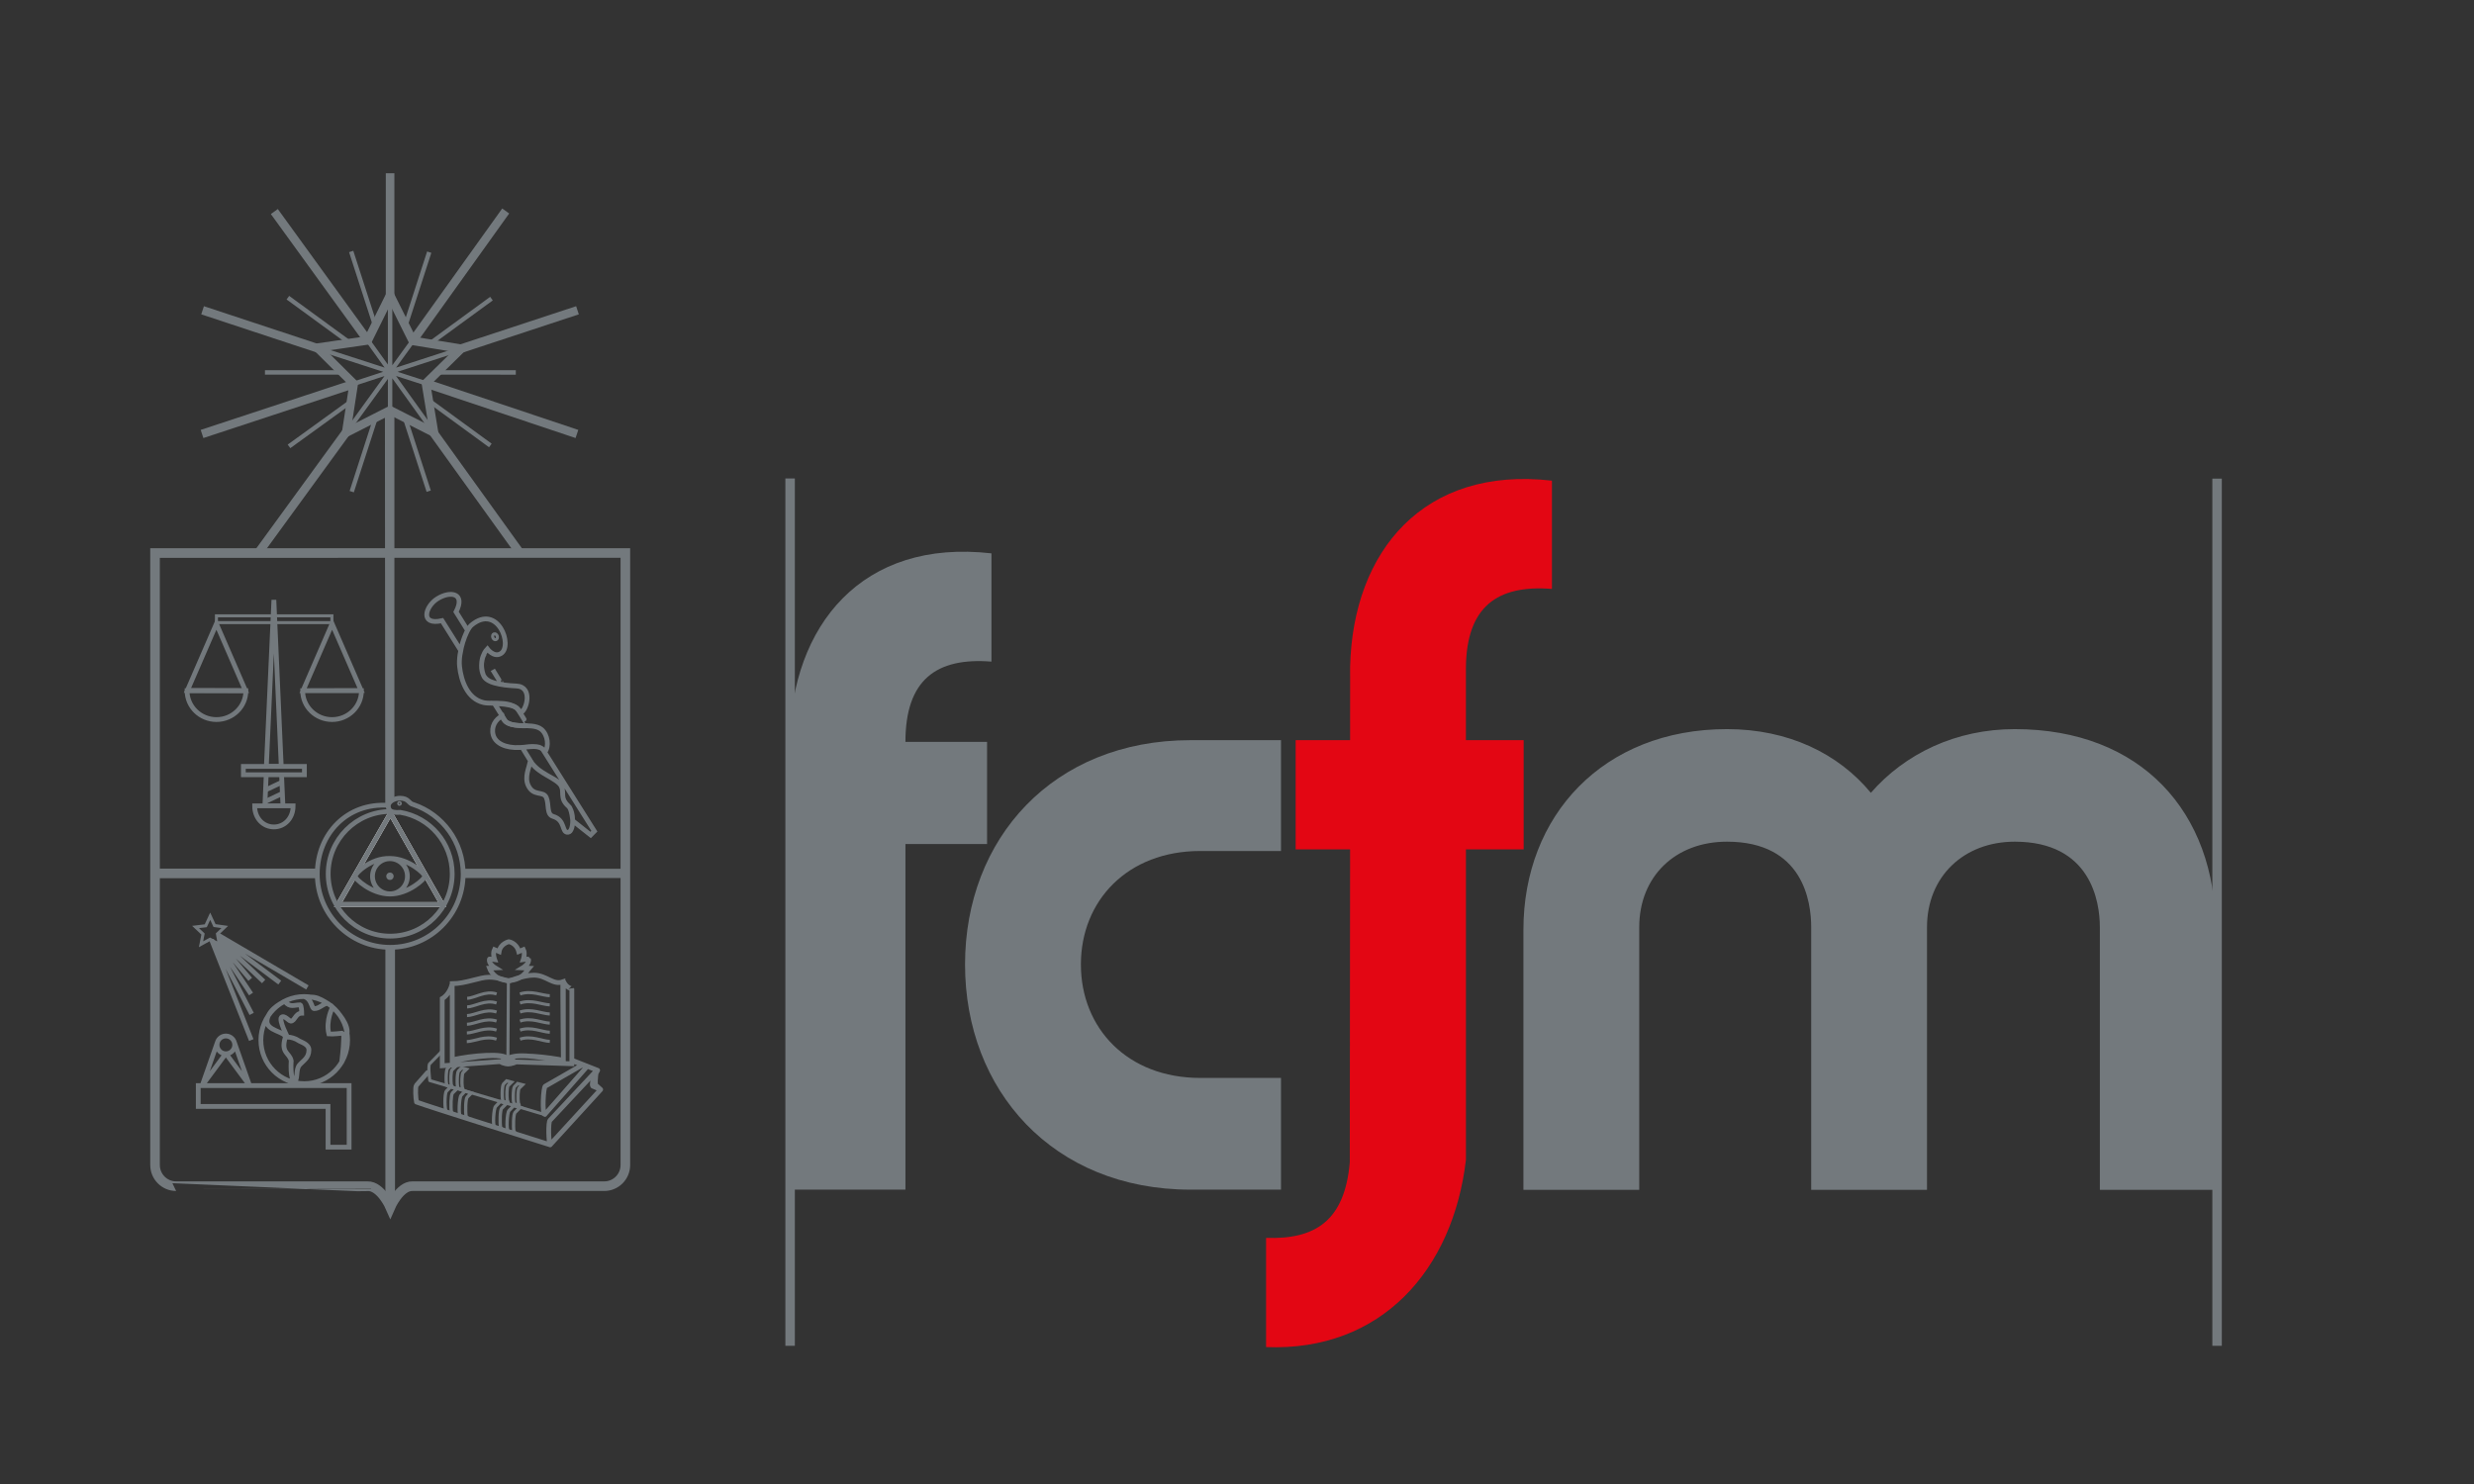 <?xml version="1.0" encoding="utf-8"?>
<!-- Generator: Adobe Illustrator 16.0.0, SVG Export Plug-In . SVG Version: 6.00 Build 0)  -->
<!DOCTYPE svg PUBLIC "-//W3C//DTD SVG 1.1//EN" "http://www.w3.org/Graphics/SVG/1.1/DTD/svg11.dtd">
<svg version="1.1" id="Layer_1" xmlns:x="http://ns.adobe.com/Extensibility/1.0/" xmlns:i="http://ns.adobe.com/AdobeIllustrator/10.0/" xmlns:graph="http://ns.adobe.com/Graphs/1.0/"
	 xmlns="http://www.w3.org/2000/svg" xmlns:xlink="http://www.w3.org/1999/xlink" x="0px" y="0px" width="130px" height="78px"
	 viewBox="0 0 500 300" xml:space="preserve">
<rect x="0" y="0" width="500" height="300" fill="#333333" stroke="none"/>
<g>
	<path fill="none" stroke="#73797D" stroke-width="1.94" stroke-miterlimit="3.864" d="M126.387,111.791v123.721
		c0,2.363-1.908,4.283-4.263,4.283H83.345c-2.593-0.063-4.467,4.27-4.467,4.27s-1.882-4.334-4.591-4.27
		c0.003-0.004-38.689,0-38.689,0c-2.354,0-4.263-1.92-4.263-4.283L31.332,111.8L126.387,111.791L126.387,111.791z"/>
	<path fill="none" stroke="#73797D" stroke-width="0.965" stroke-miterlimit="3.864" d="M93.118,131.491l-3.777-6.022
		c-4.525,1.045-3.413-2.88-0.961-4.423c2.695-1.691,5.742-1.096,3.787,2.648c0,0,0.871,1.417,2.324,3.729
		C94.491,127.424,93.499,129.309,93.118,131.491L93.118,131.491z M109.83,151.686l10.293,16.346l-0.757,0.761l-3.608-2.862
		c0,0-0.22-2.39-0.793-2.882c-1.938-1.673-0.789-2.594-1.539-4.147c-0.749-1.547-5.147-2.741-6.17-5.067
		c0.019,0.112-1.694-2.717-1.694-2.717C109.486,150.424,109.83,151.686,109.83,151.686L109.83,151.686z M97.762,132.408
		c-0.017-0.035,3.659,6.018,3.644,5.939c-2.274-0.275-3.378-0.929-3.831-2.152C97.039,134.816,97.458,132.982,97.762,132.408
		L97.762,132.408z M42.747,189.96l8.036,20.292 M43.403,190.549l7.459,14.42 M43.949,190.77l6.784,10.179 M44.352,190.587
		l6.22,7.392 M44.275,189.9l9.006,8.512 M44.201,189.402l12.34,9.233 M44.008,188.979l18.118,10.638 M53.804,156.624l-0.275,6.271
		h3.654l-0.277-6.271H53.804L53.804,156.624z M56.838,154.9l-1.486-33.625l-1.52,33.625H56.838L56.838,154.9z M49.186,154.936H61.52
		v1.686H49.186V154.936L49.186,154.936z M59.242,162.904c0,2.521-1.742,4.265-3.891,4.265c-2.146,0-3.889-1.741-3.889-4.265H59.242
		L59.242,162.904z M49.692,139.633c0,3.221-2.661,5.832-5.942,5.832s-5.943-2.611-5.943-5.832H49.692L49.692,139.633z
		 M98.485,131.184c0,0,1.312,1.783,2.717,0.953c2.574-1.521-0.604-10.189-5.903-5.779c-1.165,0.973-2.723,5.478-2.421,8.365
		c0.303,2.892,1.586,6.545,4.842,7.301c1.966,0.457,5.882-0.637,7.508,2.041c1.209-0.453,2.531-5.229-0.847-5.387
		c-3.332-0.15-6.152-0.721-6.661-2.129C96.511,133.201,98.485,131.184,98.485,131.184L98.485,131.184z M101.486,144.738
		c-1.309,0.636-2.268,2.15-1.811,3.835c0.457,1.687,2.503,2.692,5.394,2.54c0.161-0.008,0.312-0.021,0.46-0.028
		c2.558-0.19,3.7-0.5,4.564,0.947c0.913-1.071,0.648-3.459-0.652-4.563C107.466,145.783,102.329,147.922,101.486,144.738
		L101.486,144.738z M107.204,153.866c-0.304,1.379-1.235,3.224-0.457,4.897c1.063,2.295,3.043,1.072,3.653,2.445
		c0.607,1.374,0.023,3.427,1.37,3.827c2.588,0.766,1.677,3.364,3.047,3.212c1.21-0.135,1.253-4.2,0-5.354
		c-1.828-1.686-0.611-2.908-1.522-4.285C112.378,157.232,109.029,156.62,107.204,153.866L107.204,153.866z"/>
	<path fill="none" stroke="#73797D" stroke-width="0.621" stroke-miterlimit="3.864" d="M80.567,162.426
		c0-0.095,0.076-0.17,0.172-0.17c0.096,0,0.171,0.075,0.171,0.17c0,0.096-0.075,0.17-0.171,0.17
		C80.644,162.602,80.567,162.52,80.567,162.426L80.567,162.426z M99.833,128.152c0.247-0.088,0.539,0.094,0.652,0.406
		c0.113,0.315,0.005,0.646-0.237,0.735c-0.246,0.092-0.539-0.092-0.651-0.408C99.483,128.573,99.591,128.243,99.833,128.152
		L99.833,128.152z"/>
	<path fill="none" stroke="#73797D" stroke-width="0.965" stroke-miterlimit="3.864" d="M52.724,210.262
		c0-4.869,3.923-8.808,8.765-8.808c4.842,0,8.765,3.938,8.765,8.808c0,4.861-3.923,8.807-8.765,8.807
		C56.646,219.068,52.724,215.123,52.724,210.262L52.724,210.262z M70.557,231.906h-4.265v-8.235H40.068v-4.213h30.487
		L70.557,231.906L70.557,231.906z M43.86,211.225c0-0.988,0.8-1.795,1.791-1.795c0.987,0,1.786,0.807,1.786,1.795
		c0,0.994-0.799,1.799-1.786,1.799C44.661,213.023,43.86,212.221,43.86,211.225L43.86,211.225z M43.939,210.71l-3.063,8.707
		l4.731-6.394 M47.359,210.71l3.061,8.707l-4.731-6.394 M53.981,206.121c-0.442,2.4,4.035,2.371,3.654,3.674
		c-0.918,3.135,0.913,3.021,1.218,4.666c0,0-0.305,3.898,0.76,4.209c0.61-0.84,0.154-2.486,0.913-3.367
		c0.801-0.916,1.904-1.418,1.904-3.057c0-1.191-1.65-1.568-2.134-1.914c-0.531-0.383-1.522-0.689-2.206-0.689
		c0,0-1.751-3.365-1.218-3.979c0.607-0.533,1.523,0.763,1.901,0.763c0.8,0,0.95-1.604,2.207-1.604c0-0.386-0.077-1.571-0.305-1.687
		c-1.257,0-2.053,0.614-3.122-0.688C57.559,202.441,54.426,203.712,53.981,206.121L53.981,206.121z M64.224,201.794
		c-0.98-0.376-2.477-0.228-2.477-0.228c1.296,0.613,1.22,2.33,1.752,2.33c1.068,0,1.599-0.877,2.664-1.067
		C66.166,202.829,65.203,202.17,64.224,201.794L64.224,201.794z M70.168,208.521c0-2.201-2.939-4.929-2.939-4.929
		s-1.446,2.679-0.764,5.433c0.686,0.074,2.665-0.152,2.665-0.152c0.497,0.229,0.304,1.033,0.304,1.527
		c0,1.227-0.381,4.361-0.381,4.361S70.168,210.729,70.168,208.521L70.168,208.521z"/>
	<polygon fill="none" stroke="#73797D" stroke-width="0.621" stroke-miterlimit="3.864" points="42.479,185.217 41.584,187.148 
		39.521,187.396 41.032,188.823 40.625,190.885 42.45,189.878 44.318,190.9 43.951,188.803 45.42,187.396 43.356,187.107 	"/>
	
		<line fill="none" stroke="#73797D" stroke-width="1.94" stroke-miterlimit="3.864" x1="78.859" y1="191.357" x2="78.859" y2="243.719"/>
	
		<path fill="none" stroke="#73797D" stroke-width="0.966" stroke-linecap="round" stroke-linejoin="round" stroke-miterlimit="3.864" d="
		M86.419,216.828l-2.252,2.561c-0.301,0.351-0.142,2.717,0.01,3.396c1.778,0.713,26.972,8.637,26.972,8.637l10.248-11.168
		l-1.603-0.689c-0.453-0.73,0.998-3.19,0.998-3.19l-4.96-1.956 M111.163,226.467c-0.4,0.324-0.305,4.512,0.019,4.977
		c0.02,0,10.217-11.188,10.217-11.188l-1.059-0.964c-0.09-1.006,0.182-2.822,0.182-2.822L111.163,226.467L111.163,226.467z
		 M110.208,219.583c-0.42,0.19-0.67,5.677-0.1,5.713c0.002-0.005,8.416-9.56,8.416-9.56l-0.815-0.459L110.208,219.583
		L110.208,219.583z"/>
	
		<path fill="none" stroke="#73797D" stroke-width="0.62" stroke-linecap="round" stroke-linejoin="round" stroke-miterlimit="3.864" d="
		M89.499,212.334l-2.629,2.686c-0.377,0.203-0.092,2.72,0,3.426c0.921,0.252,23.228,6.878,23.228,6.878l8.396-9.661l-2.663-0.954"/>
	<path fill="none" stroke="#73797D" stroke-width="0.965" stroke-miterlimit="3.864" d="M113.857,198.35v15.994
		c-2.184-0.521-10.389-1.572-11.225-0.269c-0.683-1.304-7.278-0.716-11.238,0.166V198.85c-0.502,2.227-2.016,3.035-2.016,3.035
		v13.566l11.694-0.842c1.296,0.842,2.779,0.305,3.272,0.072l11.226,0.364v-15.187C115.571,199.864,114.461,199.768,113.857,198.35
		L113.857,198.35z M113.857,214.346c-2.388,0-9.512-1.914-11.188-0.23c1.522-0.037,1.563,0.953,0,0.994
		c-1.674-0.113-1.407-1.072,0-0.955c-1.447-1.877-11.255,0.388-11.255,0.388l-0.021-15.688c2.721,0,5.541-1.312,7.455-1.312
		s3.929,0.812,3.929,0.812s3.011-1.22,5.137-1.22c2.519,0,3.814,2.06,5.83,1.351C113.708,199.458,113.857,214.346,113.857,214.346
		L113.857,214.346z"/>
	
		<line fill="none" stroke="#73797D" stroke-width="0.621" stroke-miterlimit="3.864" x1="102.744" y1="198.376" x2="102.648" y2="214.061"/>
	<path fill="none" stroke="#73797D" stroke-width="0.671" stroke-miterlimit="3.864" d="M91.062,219.736l-0.842,0.852
		c-0.39,0.449-0.394,3.98,0.009,4.162c-0.009,0.059,1.823,0.529,1.01,0.159c-0.174-1.136-0.105-3.584,0.2-3.935l0.919-0.897
		L91.062,219.736L91.062,219.736z M93.993,220.577l-0.804,0.856c-0.388,0.441-0.549,4.073-0.144,4.25
		c-0.013,0.067,1.978,0.435,1.164,0.063c-0.178-1.137-0.106-3.584,0.2-3.936l0.851-0.85L93.993,220.577L93.993,220.577z
		 M101.112,222.682l-0.956,1.006c-0.389,0.449-0.595,3.894-0.189,4.072c-0.012,0.068,2.021,0.619,1.21,0.243
		c-0.177-1.128-0.106-3.582,0.199-3.935l1.032-1.043L101.112,222.682L101.112,222.682z M103.815,223.523l-0.956,1.01
		c-0.391,0.441-0.554,3.918-0.153,4.1c-0.011,0.063,1.983,0.588,1.171,0.217c-0.179-1.135-0.106-3.584,0.2-3.935l1.032-1.044
		L103.815,223.523L103.815,223.523z M91.06,215.359l-0.64,0.649c-0.295,0.341-0.354,3.3-0.048,3.438
		c-0.008,0.048,0.834,0.336,0.95,0.293c0.125-0.006-0.07-0.311-0.129-0.454c-0.134-0.861-0.078-2.724,0.154-2.99l0.695-0.675
		L91.06,215.359L91.06,215.359z"/>
	<path fill="none" stroke="#73797D" stroke-width="0.965" stroke-miterlimit="3.864" d="M102.782,198.23
		c-3.042-0.076-3.874-2.506-3.874-2.506l1.183-0.054c0,0-1.485-0.903-1.155-1.791c-0.024-0.041,1.034,0.112,1.034,0.112
		s-0.446-1.217-0.042-2.021l0.947,0.396c0.272-1.619,1.948-1.996,1.948-1.996s1.561,0.21,2.018,1.996l0.947-0.396
		c0.404,0.803-0.033,2.021-0.033,2.021s1.058-0.153,1.034-0.112c0.331,0.888-1.156,1.791-1.156,1.791l1.186,0.054
		C106.817,195.725,105.825,198.156,102.782,198.23L102.782,198.23z"/>
	
		<line fill="none" stroke="#73797D" stroke-width="1.94" stroke-miterlimit="3.864" x1="31.248" y1="176.564" x2="64.09" y2="176.564"/>
	
		<line fill="none" stroke="#73797D" stroke-width="1.87" stroke-miterlimit="3.864" x1="93.757" y1="176.564" x2="126.336" y2="176.564"/>
	<polygon fill="none" stroke="#FFFFFF" stroke-width="0.965" stroke-miterlimit="3.864" points="78.904,164.432 89.378,182.852 
		68.338,182.852 	"/>
	<path fill="none" stroke="#73797D" stroke-width="0.965" stroke-miterlimit="3.864" d="M78.814,173.537
		c3.791,0,7.087,3.119,7.046,3.613c0.035,0.466-3.257,3.59-7.046,3.59s-7.091-3.124-7.057-3.59
		C71.722,176.656,74.895,173.391,78.814,173.537L78.814,173.537z M75.281,177.139c0-1.959,1.58-3.545,3.528-3.545
		c1.949,0,3.53,1.59,3.53,3.545c0,1.957-1.581,3.549-3.53,3.549C76.86,180.684,75.281,179.096,75.281,177.139L75.281,177.139z"/>
	<path fill="#73797D" stroke="#73797D" stroke-width="0.621" stroke-miterlimit="3.864" d="M78.369,177.139
		c0-0.244,0.198-0.441,0.444-0.441c0.241,0,0.44,0.197,0.44,0.441c0,0.246-0.199,0.446-0.44,0.446
		C78.566,177.585,78.369,177.385,78.369,177.139L78.369,177.139z"/>
	<path fill="none" stroke="#73797D" stroke-width="0.965" stroke-miterlimit="3.864" d="M78.916,164.042
		c-6.922,0-12.588,5.657-12.588,12.61c0,6.955,5.61,12.594,12.532,12.594c6.922,0,12.533-5.639,12.533-12.594
		c0-6.256-4.54-11.442-10.49-12.428c-2.214,0.162-2.327-0.646-2.405-1.063c-0.204-1.134,1.271-1.8,2.323-1.8
		c1.828,0,1.674,1.07,2.77,1.3c5.825,1.979,10.015,7.519,10.015,14.034c0,8.182-6.601,14.813-14.742,14.813
		c-8.143,0-14.742-6.633-14.742-14.813c0-8.184,6.12-14.493,14.344-13.881C78.333,163.354,78.916,164.042,78.916,164.042
		L78.916,164.042z"/>
	<polygon fill="none" stroke="#73797D" stroke-width="1.734" stroke-miterlimit="3.864" points="78.839,59.692 74.329,68.811 
		64.136,70.287 71.483,77.577 69.967,87.458 78.839,82.951 87.713,87.458 86.083,77.486 93.198,70.504 83.421,68.903 	"/>
	<path fill="none" stroke="#73797D" stroke-width="0.895" stroke-miterlimit="3.864" d="M78.839,60.019v22.932 M64.484,70.501
		l21.598,6.985 M69.967,87.458l13.452-18.555 M87.713,87.458L74.332,68.812 M93.198,70.504l-21.714,7.075"/>
	<path fill="none" stroke="#73797D" stroke-width="1.734" stroke-miterlimit="3.864" d="M71.364,77.666L40.831,87.729
		 M116.709,62.724l-23.493,7.742 M74.303,68.791L55.444,42.766 M105.12,111.825L87.549,87.394 M83.435,68.875l18.768-26.223
		 M52.158,111.825l17.787-24.431 M64.388,70.474l-23.447-7.75 M116.598,87.729L86.199,77.544 M78.839,35.03v25.578"/>
	<path fill="none" stroke="#73797D" stroke-width="0.895" stroke-miterlimit="3.864" d="M70.953,81.165l-12.545,9.072
		 M99.328,60.367l-12.341,9.009 M75.895,84.525l-4.809,14.868 M86.746,50.973l-4.771,14.75 M81.869,84.536l4.774,14.76
		 M70.976,50.838l4.852,15.001 M86.639,80.955l12.462,9.098 M58.181,60.176l12.437,9.079 M88.534,75.29l15.712,0.003 M53.547,75.29
		H69.02"/>
	<path fill="none" stroke="#73797D" stroke-width="0.965" stroke-miterlimit="3.864" d="M104.612,143.311
		c0.69,1.021,2.094,3.402,2.054,3.402c0,0-3.311,0.229-4.489-0.88c-0.259-0.394-2.25-3.606-2.25-3.606
		S103.927,142.286,104.612,143.311L104.612,143.311z M43.736,126.102l-5.857,13.479l11.725,0.032L43.736,126.102L43.736,126.102z
		 M61.166,139.633c0,3.221,2.661,5.832,5.942,5.832c3.285,0,5.942-2.611,5.942-5.832H61.166L61.166,139.633z M67.12,126.102
		l5.859,13.479l-11.725,0.032L67.12,126.102L67.12,126.102z M53.639,162.014l3.504-1.646 M53.526,159.76l3.503-1.646"/>
	<path fill="none" stroke="#73797D" stroke-width="0.621" stroke-miterlimit="3.864" d="M55.279,125.867H43.743v-1.375h11.423
		L55.279,125.867L55.279,125.867z M55.469,124.492h11.608v1.375H55.543L55.469,124.492L55.469,124.492z M94.413,201.809
		c1.598-0.053,3.661-1.635,5.95-0.871 M94.398,203.557c1.594-0.047,3.672-1.558,5.962-0.787 M94.382,205.311
		c1.597-0.047,3.685-1.483,5.975-0.719 M94.373,207.063c1.595-0.047,3.693-1.412,5.985-0.645 M94.357,208.816
		c1.596-0.047,3.708-1.336,5.995-0.573 M94.341,210.57c1.596-0.053,3.722-1.264,6.011-0.496 M111.106,201.293
		c-1.597-0.052-3.728-1.119-6.016-0.354 M111.109,203.139c-1.597-0.052-3.729-1.139-6.017-0.369 M111.111,204.986
		c-1.597-0.053-3.728-1.16-6.016-0.396 M111.111,206.832c-1.597-0.053-3.728-1.182-6.013-0.413 M111.116,208.678
		c-1.598-0.054-3.729-1.197-6.014-0.435 M111.118,210.521c-1.598-0.051-3.728-1.215-6.016-0.447"/>
	<polygon fill="none" stroke="#73797D" stroke-width="0.965" stroke-miterlimit="3.864" points="78.904,164.432 89.378,182.852 
		68.338,182.852 	"/>
	<path fill="none" stroke="#73797D" stroke-width="0.671" stroke-miterlimit="3.864" d="M93.294,215.896l-0.639,0.646
		c-0.296,0.343-0.354,3.3-0.048,3.439c0.145,0.084,0.835,0.406,0.95,0.359c0.124,0-0.09-0.375-0.129-0.518
		c-0.135-0.861-0.08-2.723,0.152-2.991l0.698-0.679L93.294,215.896L93.294,215.896z"/>
	<polygon fill="#73797D" points="77.792,82.951 79.708,82.951 79.708,161.133 78.817,162.338 78.458,162.816 77.861,162.408 	"/>
	<path fill="none" stroke="#73797D" stroke-width="0.671" stroke-miterlimit="3.864" d="M102.388,218.514l-0.642,0.651
		c-0.293,0.34-0.353,3.3-0.048,3.438c-0.009,0.052,0.834,0.334,0.95,0.293c0.124-0.004-0.071-0.31-0.129-0.453
		c-0.136-0.854-0.08-2.721,0.153-2.985l0.696-0.679L102.388,218.514L102.388,218.514z M104.623,219.053l-0.638,0.648
		c-0.297,0.342-0.354,3.307-0.047,3.439c0.144,0.082,0.833,0.407,0.949,0.363c0.125-0.004-0.09-0.38-0.129-0.52
		c-0.136-0.859-0.079-2.727,0.152-2.991l0.697-0.683L104.623,219.053L104.623,219.053z"/>
</g>
<g>
	<path fill="#E30613" d="M296.267,149.625h11.669v22.081h-11.669v62.769c-2.609,22.172-17.031,38.766-40.39,37.848v-22.074
		c9.952,0.336,15.882-3.461,16.917-15.256l0.061-63.285h-11.003v-22.078h11.003l0.006-14.845
		c0.551-23.392,14.897-40.593,40.786-37.614v21.883c-11.077-0.877-17.273,3.624-17.383,15.908v14.665L296.267,149.625
		L296.267,149.625z"/>
	<path fill="none" stroke="#73797D" stroke-width="1.916" stroke-miterlimit="3.864" d="M448.076,272.063V96.755 M159.681,272.063
		V96.724"/>
	<path fill="#73797D" d="M182.99,149.979c0-12.529,6.209-17.113,17.384-16.231v-21.881c-26.074-3.001-40.441,14.466-40.796,38.112
		v20.646v69.872h23.412v-69.872h16.497v-20.646H182.99L182.99,149.979z"/>
	<path fill="#73797D" d="M240.624,240.496h18.268v-22.585h-16.32c-14.722,0-24.12-10.058-24.12-22.938
		c0-12.88,9.4-22.938,24.12-22.938h16.32v-22.407h-18.268c-27.846,0-45.588,19.939-45.588,45.348S212.777,240.496,240.624,240.496
		L240.624,240.496z"/>
	<path fill="#73797D" d="M447.791,187.965c0-23.813-15.069-40.568-40.605-40.568c-11.88,0-22.166,4.939-29.082,12.875
		c-6.559-7.936-16.665-12.875-29.082-12.875c-24.998,0-41.137,17.463-41.137,40.568v52.567h23.408v-53.095
		c0-10.229,7.271-17.287,17.729-17.287c15.428,0,17.025,12.17,17.025,17.287v53.095h23.403v-53.095
		c0-10.229,7.443-17.287,17.732-17.287c15.43,0,17.202,12.17,17.202,17.287v53.095h23.404v-52.567H447.791L447.791,187.965z"/>
</g>

</svg>
